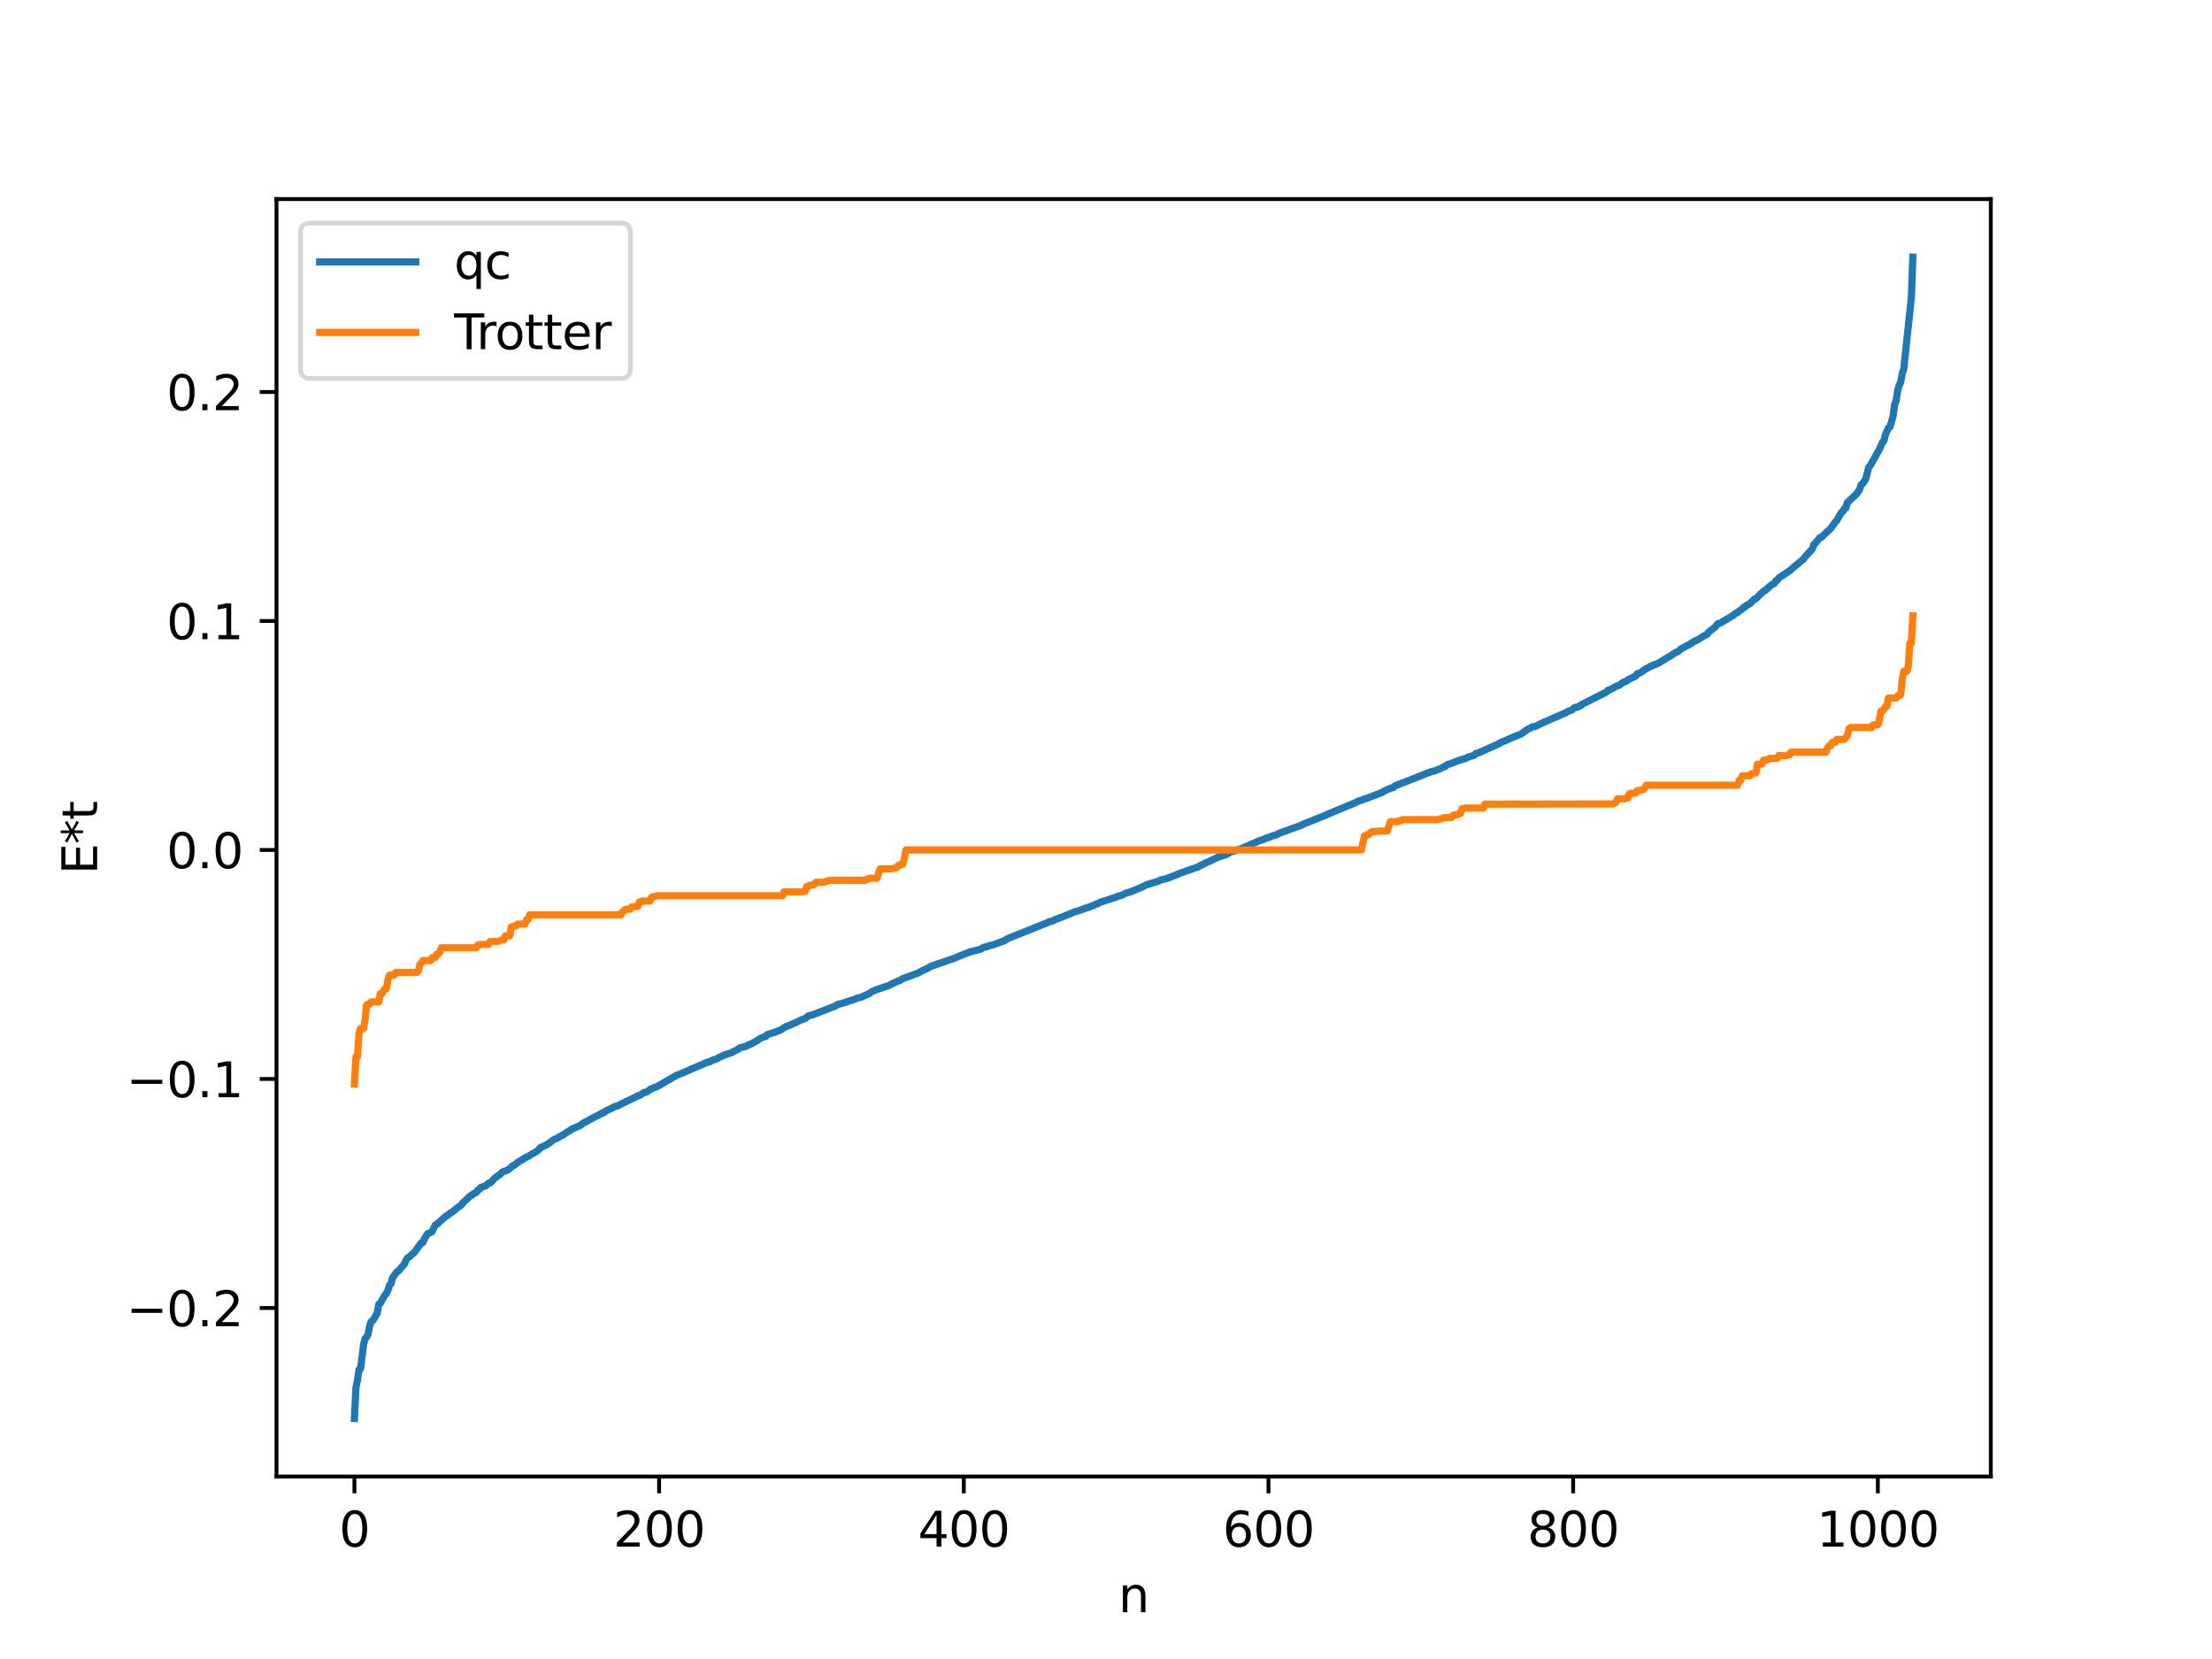 <?xml version="1.0" encoding="utf-8" standalone="no"?>
<!DOCTYPE svg PUBLIC "-//W3C//DTD SVG 1.1//EN"
  "http://www.w3.org/Graphics/SVG/1.1/DTD/svg11.dtd">
<svg xmlns:xlink="http://www.w3.org/1999/xlink" width="460.8pt" height="345.6pt" viewBox="0 0 460.8 345.6" xmlns="http://www.w3.org/2000/svg" version="1.1">
 <defs>
  <style type="text/css">*{stroke-linejoin: round; stroke-linecap: butt}</style>
 </defs>
 <g id="figure_1">
  <g id="patch_1">
   <path d="M 0 345.6 
L 460.8 345.6 
L 460.8 0 
L 0 0 
z
" style="fill: #ffffff"/>
  </g>
  <g id="axes_1">
   <g id="patch_2">
    <path d="M 57.6 307.584 
L 414.72 307.584 
L 414.72 41.472 
L 57.6 41.472 
z
" style="fill: #ffffff"/>
   </g>
   <g id="matplotlib.axis_1">
    <g id="xtick_1">
     <g id="line2d_1">
      <defs>
       <path id="m30efdf55e5" d="M 0 0 
L 0 3.5 
" style="stroke: #000000; stroke-width: 0.8"/>
      </defs>
      <g>
       <use xlink:href="#m30efdf55e5" x="73.833" y="307.584" style="stroke: #000000; stroke-width: 0.8"/>
      </g>
     </g>
     <g id="text_1">
      <!-- 0 -->
      <g transform="translate(70.651 322.182) scale(0.1 -0.1)">
       <defs>
        <path id="DejaVuSans-30" d="M 2034 4250 
Q 1547 4250 1301 3770 
Q 1056 3291 1056 2328 
Q 1056 1369 1301 889 
Q 1547 409 2034 409 
Q 2525 409 2770 889 
Q 3016 1369 3016 2328 
Q 3016 3291 2770 3770 
Q 2525 4250 2034 4250 
z
M 2034 4750 
Q 2819 4750 3233 4129 
Q 3647 3509 3647 2328 
Q 3647 1150 3233 529 
Q 2819 -91 2034 -91 
Q 1250 -91 836 529 
Q 422 1150 422 2328 
Q 422 3509 836 4129 
Q 1250 4750 2034 4750 
z
" transform="scale(0.016)"/>
       </defs>
       <use xlink:href="#DejaVuSans-30"/>
      </g>
     </g>
    </g>
    <g id="xtick_2">
     <g id="line2d_2">
      <g>
       <use xlink:href="#m30efdf55e5" x="137.304" y="307.584" style="stroke: #000000; stroke-width: 0.8"/>
      </g>
     </g>
     <g id="text_2">
      <!-- 200 -->
      <g transform="translate(127.76 322.182) scale(0.1 -0.1)">
       <defs>
        <path id="DejaVuSans-32" d="M 1228 531 
L 3431 531 
L 3431 0 
L 469 0 
L 469 531 
Q 828 903 1448 1529 
Q 2069 2156 2228 2338 
Q 2531 2678 2651 2914 
Q 2772 3150 2772 3378 
Q 2772 3750 2511 3984 
Q 2250 4219 1831 4219 
Q 1534 4219 1204 4116 
Q 875 4013 500 3803 
L 500 4441 
Q 881 4594 1212 4672 
Q 1544 4750 1819 4750 
Q 2544 4750 2975 4387 
Q 3406 4025 3406 3419 
Q 3406 3131 3298 2873 
Q 3191 2616 2906 2266 
Q 2828 2175 2409 1742 
Q 1991 1309 1228 531 
z
" transform="scale(0.016)"/>
       </defs>
       <use xlink:href="#DejaVuSans-32"/>
       <use xlink:href="#DejaVuSans-30" x="63.623"/>
       <use xlink:href="#DejaVuSans-30" x="127.246"/>
      </g>
     </g>
    </g>
    <g id="xtick_3">
     <g id="line2d_3">
      <g>
       <use xlink:href="#m30efdf55e5" x="200.775" y="307.584" style="stroke: #000000; stroke-width: 0.8"/>
      </g>
     </g>
     <g id="text_3">
      <!-- 400 -->
      <g transform="translate(191.231 322.182) scale(0.1 -0.1)">
       <defs>
        <path id="DejaVuSans-34" d="M 2419 4116 
L 825 1625 
L 2419 1625 
L 2419 4116 
z
M 2253 4666 
L 3047 4666 
L 3047 1625 
L 3713 1625 
L 3713 1100 
L 3047 1100 
L 3047 0 
L 2419 0 
L 2419 1100 
L 313 1100 
L 313 1709 
L 2253 4666 
z
" transform="scale(0.016)"/>
       </defs>
       <use xlink:href="#DejaVuSans-34"/>
       <use xlink:href="#DejaVuSans-30" x="63.623"/>
       <use xlink:href="#DejaVuSans-30" x="127.246"/>
      </g>
     </g>
    </g>
    <g id="xtick_4">
     <g id="line2d_4">
      <g>
       <use xlink:href="#m30efdf55e5" x="264.246" y="307.584" style="stroke: #000000; stroke-width: 0.8"/>
      </g>
     </g>
     <g id="text_4">
      <!-- 600 -->
      <g transform="translate(254.702 322.182) scale(0.1 -0.1)">
       <defs>
        <path id="DejaVuSans-36" d="M 2113 2584 
Q 1688 2584 1439 2293 
Q 1191 2003 1191 1497 
Q 1191 994 1439 701 
Q 1688 409 2113 409 
Q 2538 409 2786 701 
Q 3034 994 3034 1497 
Q 3034 2003 2786 2293 
Q 2538 2584 2113 2584 
z
M 3366 4563 
L 3366 3988 
Q 3128 4100 2886 4159 
Q 2644 4219 2406 4219 
Q 1781 4219 1451 3797 
Q 1122 3375 1075 2522 
Q 1259 2794 1537 2939 
Q 1816 3084 2150 3084 
Q 2853 3084 3261 2657 
Q 3669 2231 3669 1497 
Q 3669 778 3244 343 
Q 2819 -91 2113 -91 
Q 1303 -91 875 529 
Q 447 1150 447 2328 
Q 447 3434 972 4092 
Q 1497 4750 2381 4750 
Q 2619 4750 2861 4703 
Q 3103 4656 3366 4563 
z
" transform="scale(0.016)"/>
       </defs>
       <use xlink:href="#DejaVuSans-36"/>
       <use xlink:href="#DejaVuSans-30" x="63.623"/>
       <use xlink:href="#DejaVuSans-30" x="127.246"/>
      </g>
     </g>
    </g>
    <g id="xtick_5">
     <g id="line2d_5">
      <g>
       <use xlink:href="#m30efdf55e5" x="327.717" y="307.584" style="stroke: #000000; stroke-width: 0.8"/>
      </g>
     </g>
     <g id="text_5">
      <!-- 800 -->
      <g transform="translate(318.173 322.182) scale(0.1 -0.1)">
       <defs>
        <path id="DejaVuSans-38" d="M 2034 2216 
Q 1584 2216 1326 1975 
Q 1069 1734 1069 1313 
Q 1069 891 1326 650 
Q 1584 409 2034 409 
Q 2484 409 2743 651 
Q 3003 894 3003 1313 
Q 3003 1734 2745 1975 
Q 2488 2216 2034 2216 
z
M 1403 2484 
Q 997 2584 770 2862 
Q 544 3141 544 3541 
Q 544 4100 942 4425 
Q 1341 4750 2034 4750 
Q 2731 4750 3128 4425 
Q 3525 4100 3525 3541 
Q 3525 3141 3298 2862 
Q 3072 2584 2669 2484 
Q 3125 2378 3379 2068 
Q 3634 1759 3634 1313 
Q 3634 634 3220 271 
Q 2806 -91 2034 -91 
Q 1263 -91 848 271 
Q 434 634 434 1313 
Q 434 1759 690 2068 
Q 947 2378 1403 2484 
z
M 1172 3481 
Q 1172 3119 1398 2916 
Q 1625 2713 2034 2713 
Q 2441 2713 2670 2916 
Q 2900 3119 2900 3481 
Q 2900 3844 2670 4047 
Q 2441 4250 2034 4250 
Q 1625 4250 1398 4047 
Q 1172 3844 1172 3481 
z
" transform="scale(0.016)"/>
       </defs>
       <use xlink:href="#DejaVuSans-38"/>
       <use xlink:href="#DejaVuSans-30" x="63.623"/>
       <use xlink:href="#DejaVuSans-30" x="127.246"/>
      </g>
     </g>
    </g>
    <g id="xtick_6">
     <g id="line2d_6">
      <g>
       <use xlink:href="#m30efdf55e5" x="391.188" y="307.584" style="stroke: #000000; stroke-width: 0.8"/>
      </g>
     </g>
     <g id="text_6">
      <!-- 1000 -->
      <g transform="translate(378.463 322.182) scale(0.1 -0.1)">
       <defs>
        <path id="DejaVuSans-31" d="M 794 531 
L 1825 531 
L 1825 4091 
L 703 3866 
L 703 4441 
L 1819 4666 
L 2450 4666 
L 2450 531 
L 3481 531 
L 3481 0 
L 794 0 
L 794 531 
z
" transform="scale(0.016)"/>
       </defs>
       <use xlink:href="#DejaVuSans-31"/>
       <use xlink:href="#DejaVuSans-30" x="63.623"/>
       <use xlink:href="#DejaVuSans-30" x="127.246"/>
       <use xlink:href="#DejaVuSans-30" x="190.869"/>
      </g>
     </g>
    </g>
    <g id="text_7">
     <!-- n -->
     <g transform="translate(232.991 335.861) scale(0.1 -0.1)">
      <defs>
       <path id="DejaVuSans-6e" d="M 3513 2113 
L 3513 0 
L 2938 0 
L 2938 2094 
Q 2938 2591 2744 2837 
Q 2550 3084 2163 3084 
Q 1697 3084 1428 2787 
Q 1159 2491 1159 1978 
L 1159 0 
L 581 0 
L 581 3500 
L 1159 3500 
L 1159 2956 
Q 1366 3272 1645 3428 
Q 1925 3584 2291 3584 
Q 2894 3584 3203 3211 
Q 3513 2838 3513 2113 
z
" transform="scale(0.016)"/>
      </defs>
      <use xlink:href="#DejaVuSans-6e"/>
     </g>
    </g>
   </g>
   <g id="matplotlib.axis_2">
    <g id="ytick_1">
     <g id="line2d_7">
      <defs>
       <path id="m832aaebbde" d="M 0 0 
L -3.5 0 
" style="stroke: #000000; stroke-width: 0.8"/>
      </defs>
      <g>
       <use xlink:href="#m832aaebbde" x="57.6" y="272.477" style="stroke: #000000; stroke-width: 0.8"/>
      </g>
     </g>
     <g id="text_8">
      <!-- −0.2 -->
      <g transform="translate(26.317 276.276) scale(0.1 -0.1)">
       <defs>
        <path id="DejaVuSans-2212" d="M 678 2272 
L 4684 2272 
L 4684 1741 
L 678 1741 
L 678 2272 
z
" transform="scale(0.016)"/>
        <path id="DejaVuSans-2e" d="M 684 794 
L 1344 794 
L 1344 0 
L 684 0 
L 684 794 
z
" transform="scale(0.016)"/>
       </defs>
       <use xlink:href="#DejaVuSans-2212"/>
       <use xlink:href="#DejaVuSans-30" x="83.789"/>
       <use xlink:href="#DejaVuSans-2e" x="147.412"/>
       <use xlink:href="#DejaVuSans-32" x="179.199"/>
      </g>
     </g>
    </g>
    <g id="ytick_2">
     <g id="line2d_8">
      <g>
       <use xlink:href="#m832aaebbde" x="57.6" y="224.771" style="stroke: #000000; stroke-width: 0.8"/>
      </g>
     </g>
     <g id="text_9">
      <!-- −0.1 -->
      <g transform="translate(26.317 228.571) scale(0.1 -0.1)">
       <use xlink:href="#DejaVuSans-2212"/>
       <use xlink:href="#DejaVuSans-30" x="83.789"/>
       <use xlink:href="#DejaVuSans-2e" x="147.412"/>
       <use xlink:href="#DejaVuSans-31" x="179.199"/>
      </g>
     </g>
    </g>
    <g id="ytick_3">
     <g id="line2d_9">
      <g>
       <use xlink:href="#m832aaebbde" x="57.6" y="177.066" style="stroke: #000000; stroke-width: 0.8"/>
      </g>
     </g>
     <g id="text_10">
      <!-- 0.0 -->
      <g transform="translate(34.697 180.865) scale(0.1 -0.1)">
       <use xlink:href="#DejaVuSans-30"/>
       <use xlink:href="#DejaVuSans-2e" x="63.623"/>
       <use xlink:href="#DejaVuSans-30" x="95.41"/>
      </g>
     </g>
    </g>
    <g id="ytick_4">
     <g id="line2d_10">
      <g>
       <use xlink:href="#m832aaebbde" x="57.6" y="129.361" style="stroke: #000000; stroke-width: 0.8"/>
      </g>
     </g>
     <g id="text_11">
      <!-- 0.1 -->
      <g transform="translate(34.697 133.16) scale(0.1 -0.1)">
       <use xlink:href="#DejaVuSans-30"/>
       <use xlink:href="#DejaVuSans-2e" x="63.623"/>
       <use xlink:href="#DejaVuSans-31" x="95.41"/>
      </g>
     </g>
    </g>
    <g id="ytick_5">
     <g id="line2d_11">
      <g>
       <use xlink:href="#m832aaebbde" x="57.6" y="81.655" style="stroke: #000000; stroke-width: 0.8"/>
      </g>
     </g>
     <g id="text_12">
      <!-- 0.2 -->
      <g transform="translate(34.697 85.454) scale(0.1 -0.1)">
       <use xlink:href="#DejaVuSans-30"/>
       <use xlink:href="#DejaVuSans-2e" x="63.623"/>
       <use xlink:href="#DejaVuSans-32" x="95.41"/>
      </g>
     </g>
    </g>
    <g id="text_13">
     <!-- E*t -->
     <g transform="translate(20.238 182.148) rotate(-90) scale(0.1 -0.1)">
      <defs>
       <path id="DejaVuSans-45" d="M 628 4666 
L 3578 4666 
L 3578 4134 
L 1259 4134 
L 1259 2753 
L 3481 2753 
L 3481 2222 
L 1259 2222 
L 1259 531 
L 3634 531 
L 3634 0 
L 628 0 
L 628 4666 
z
" transform="scale(0.016)"/>
       <path id="DejaVuSans-2a" d="M 3009 3897 
L 1888 3291 
L 3009 2681 
L 2828 2375 
L 1778 3009 
L 1778 1831 
L 1422 1831 
L 1422 3009 
L 372 2375 
L 191 2681 
L 1313 3291 
L 191 3897 
L 372 4206 
L 1422 3572 
L 1422 4750 
L 1778 4750 
L 1778 3572 
L 2828 4206 
L 3009 3897 
z
" transform="scale(0.016)"/>
       <path id="DejaVuSans-74" d="M 1172 4494 
L 1172 3500 
L 2356 3500 
L 2356 3053 
L 1172 3053 
L 1172 1153 
Q 1172 725 1289 603 
Q 1406 481 1766 481 
L 2356 481 
L 2356 0 
L 1766 0 
Q 1100 0 847 248 
Q 594 497 594 1153 
L 594 3053 
L 172 3053 
L 172 3500 
L 594 3500 
L 594 4494 
L 1172 4494 
z
" transform="scale(0.016)"/>
      </defs>
      <use xlink:href="#DejaVuSans-45"/>
      <use xlink:href="#DejaVuSans-2a" x="63.184"/>
      <use xlink:href="#DejaVuSans-74" x="113.184"/>
     </g>
    </g>
   </g>
   <g id="line2d_12">
    <path d="M 73.833 295.488 
L 74.15 289.089 
L 74.467 287.518 
L 74.785 285.303 
L 75.102 285.158 
L 75.737 280.1 
L 76.054 278.862 
L 76.372 278.549 
L 76.689 277.906 
L 77.006 276.197 
L 77.324 275.296 
L 77.641 275.117 
L 77.958 274.65 
L 78.593 273.49 
L 78.91 271.689 
L 79.228 271.498 
L 80.18 269.777 
L 80.497 269.477 
L 80.815 268.798 
L 81.132 267.716 
L 81.449 267.421 
L 81.767 266.19 
L 82.719 264.894 
L 83.036 264.746 
L 84.305 263.235 
L 84.623 262.466 
L 84.94 262.02 
L 85.258 261.857 
L 85.892 261.255 
L 86.21 261.026 
L 87.796 258.867 
L 88.114 258.803 
L 88.431 258.014 
L 89.066 257.019 
L 89.383 256.905 
L 90.018 256.566 
L 90.653 255.213 
L 90.97 255.07 
L 92.874 253.364 
L 93.191 253.209 
L 93.826 252.665 
L 94.143 252.555 
L 95.413 251.478 
L 96.048 251.087 
L 96.365 250.634 
L 97.317 249.739 
L 97.952 249.125 
L 98.269 249.01 
L 98.586 248.713 
L 99.221 248.41 
L 99.539 247.927 
L 99.856 247.776 
L 100.173 247.353 
L 100.491 247.294 
L 100.808 247.112 
L 101.125 247.069 
L 101.76 246.481 
L 102.077 246.442 
L 102.395 246.184 
L 103.029 245.442 
L 104.299 244.537 
L 104.616 244.177 
L 105.886 243.678 
L 106.838 242.831 
L 107.155 242.724 
L 107.79 242.193 
L 109.694 241.023 
L 110.011 240.919 
L 110.963 240.312 
L 111.598 239.995 
L 112.233 239.497 
L 112.55 239.072 
L 113.502 238.682 
L 114.137 238.308 
L 115.406 237.374 
L 116.041 237.131 
L 116.993 236.549 
L 117.31 236.433 
L 118.262 235.746 
L 118.58 235.631 
L 119.215 235.146 
L 120.801 234.51 
L 121.436 234.004 
L 124.292 232.472 
L 124.61 232.379 
L 124.927 232.129 
L 125.244 232.031 
L 125.562 231.779 
L 125.879 231.759 
L 126.196 231.423 
L 127.148 231.018 
L 128.1 230.515 
L 128.735 230.354 
L 129.37 229.992 
L 132.543 228.472 
L 132.861 228.26 
L 133.178 228.229 
L 133.813 227.826 
L 134.13 227.595 
L 134.765 227.458 
L 135.717 226.771 
L 136.034 226.702 
L 136.352 226.493 
L 136.669 226.473 
L 137.304 226.129 
L 138.256 225.566 
L 140.16 224.462 
L 141.112 223.923 
L 141.747 223.701 
L 147.459 221.238 
L 147.777 221.224 
L 148.411 220.849 
L 149.046 220.69 
L 149.998 220.195 
L 150.95 219.764 
L 151.585 219.55 
L 152.22 219.368 
L 153.806 218.549 
L 154.124 218.28 
L 155.393 217.975 
L 156.028 217.597 
L 156.345 217.547 
L 156.98 217.199 
L 157.615 216.844 
L 158.249 216.406 
L 158.884 216.083 
L 159.519 215.901 
L 159.836 215.528 
L 160.471 215.328 
L 161.423 215.03 
L 162.692 214.521 
L 163.644 213.902 
L 164.279 213.663 
L 166.183 212.827 
L 166.818 212.496 
L 167.453 212.263 
L 167.77 212.139 
L 168.405 211.616 
L 169.357 211.385 
L 174.117 209.524 
L 174.434 209.274 
L 175.386 209.033 
L 176.973 208.505 
L 178.243 208.095 
L 178.56 207.927 
L 179.195 207.823 
L 181.099 206.962 
L 181.734 206.52 
L 182.686 206.132 
L 185.224 205.292 
L 185.859 204.903 
L 186.811 204.514 
L 187.129 204.317 
L 187.446 204.271 
L 188.081 203.839 
L 189.35 203.417 
L 189.985 203.172 
L 190.62 202.927 
L 190.937 202.857 
L 191.572 202.527 
L 192.206 202.184 
L 193.476 201.598 
L 193.793 201.348 
L 196.967 200.251 
L 198.871 199.603 
L 199.505 199.316 
L 202.044 198.297 
L 204.266 197.747 
L 204.9 197.368 
L 205.535 197.224 
L 206.17 196.979 
L 206.805 196.864 
L 208.709 196.154 
L 209.026 196.087 
L 209.978 195.498 
L 211.882 194.738 
L 217.595 192.451 
L 218.229 192.218 
L 218.547 191.989 
L 219.181 191.904 
L 219.816 191.559 
L 220.451 191.314 
L 221.086 191.096 
L 223.942 189.93 
L 224.894 189.656 
L 226.163 189.178 
L 227.115 188.899 
L 227.433 188.712 
L 227.75 188.662 
L 228.385 188.297 
L 228.702 188.271 
L 229.02 188.03 
L 231.558 187.19 
L 232.193 186.989 
L 232.51 186.913 
L 232.828 186.708 
L 233.462 186.577 
L 234.732 185.988 
L 235.367 185.839 
L 237.588 184.933 
L 238.858 184.308 
L 241.396 183.546 
L 241.714 183.338 
L 242.983 183.028 
L 243.618 182.814 
L 245.205 182.184 
L 245.839 181.898 
L 248.696 180.899 
L 249.33 180.683 
L 249.648 180.58 
L 249.965 180.331 
L 250.6 180.091 
L 251.234 179.696 
L 251.869 179.478 
L 253.773 178.555 
L 255.36 178.071 
L 255.995 177.683 
L 256.629 177.368 
L 256.947 177.336 
L 257.899 176.994 
L 258.851 176.664 
L 262.342 175.144 
L 263.294 174.834 
L 263.929 174.509 
L 264.246 174.491 
L 265.198 174.075 
L 265.515 174.061 
L 266.785 173.457 
L 267.42 173.249 
L 270.593 172.091 
L 270.91 172.026 
L 271.545 171.669 
L 275.988 169.891 
L 276.94 169.466 
L 282.335 167.221 
L 282.97 166.886 
L 283.605 166.709 
L 284.239 166.438 
L 284.874 166.252 
L 288.048 165.03 
L 288.365 164.77 
L 289.317 164.361 
L 289.952 164.112 
L 290.269 164.072 
L 290.586 163.711 
L 294.712 162.11 
L 295.347 161.838 
L 298.203 160.739 
L 298.838 160.604 
L 299.472 160.336 
L 300.107 160.094 
L 300.742 159.75 
L 301.059 159.693 
L 301.377 159.344 
L 302.329 159.029 
L 303.915 158.414 
L 305.502 157.935 
L 305.82 157.699 
L 307.089 157.352 
L 307.406 157.006 
L 308.041 156.815 
L 311.849 155.121 
L 312.801 154.599 
L 313.436 154.362 
L 314.071 154.069 
L 315.34 153.525 
L 316.927 152.878 
L 317.562 152.399 
L 318.514 151.766 
L 318.831 151.69 
L 319.148 151.438 
L 319.783 151.348 
L 321.687 150.422 
L 326.13 148.502 
L 326.765 148.132 
L 327.4 147.936 
L 328.034 147.398 
L 328.669 147.29 
L 328.986 147.065 
L 329.304 147.024 
L 329.621 146.691 
L 334.699 144.135 
L 335.016 143.767 
L 335.334 143.71 
L 336.92 142.849 
L 337.238 142.809 
L 338.19 142.104 
L 338.824 141.912 
L 339.142 141.595 
L 340.729 140.844 
L 341.046 140.366 
L 341.681 140.172 
L 342.633 139.49 
L 342.95 139.264 
L 343.267 139.176 
L 343.902 138.756 
L 344.22 138.691 
L 344.537 138.488 
L 345.172 138.312 
L 345.806 137.942 
L 348.345 136.406 
L 348.98 135.981 
L 349.615 135.685 
L 350.249 135.146 
L 352.153 134.134 
L 352.788 133.687 
L 353.74 133.233 
L 355.01 132.431 
L 355.644 132.143 
L 355.962 131.658 
L 357.231 130.691 
L 357.866 129.919 
L 358.5 129.743 
L 359.135 129.343 
L 361.039 128.205 
L 361.674 127.697 
L 361.991 127.578 
L 362.309 127.274 
L 362.943 126.891 
L 363.261 126.488 
L 363.578 126.412 
L 363.896 126.064 
L 364.53 125.777 
L 365.482 124.794 
L 365.8 124.722 
L 366.752 123.721 
L 367.069 123.524 
L 367.386 123.155 
L 367.704 123.021 
L 368.973 121.871 
L 369.608 121.565 
L 369.925 121.009 
L 370.243 120.86 
L 370.56 120.402 
L 373.099 118.691 
L 373.734 118.072 
L 374.368 117.584 
L 375.638 116.518 
L 376.272 115.718 
L 377.542 114.355 
L 377.859 113.423 
L 378.177 113.157 
L 379.129 111.974 
L 379.446 111.924 
L 380.081 111.284 
L 381.033 110.402 
L 381.35 110.123 
L 382.302 108.783 
L 382.62 108.443 
L 383.572 106.79 
L 383.889 106.556 
L 384.206 105.982 
L 384.524 105.826 
L 384.841 104.709 
L 386.745 102.898 
L 387.38 101.969 
L 387.697 100.99 
L 388.015 100.778 
L 388.649 99.822 
L 389.284 97.355 
L 389.601 97.019 
L 391.505 93.605 
L 392.14 92.212 
L 392.458 91.78 
L 392.775 90.528 
L 393.41 89.123 
L 393.727 88.917 
L 394.362 86.73 
L 394.679 84.306 
L 394.996 83.498 
L 395.314 81.356 
L 395.631 80.271 
L 395.948 79.647 
L 396.266 77.836 
L 396.583 76.879 
L 398.17 62.013 
L 398.487 53.568 
L 398.487 53.568 
" clip-path="url(#pbf0f280167)" style="fill: none; stroke: #1f77b4; stroke-width: 1.5; stroke-linecap: square"/>
   </g>
   <g id="line2d_13">
    <path d="M 73.833 225.844 
L 74.15 220.152 
L 74.467 220.152 
L 74.785 215.287 
L 75.102 214.276 
L 75.737 214.276 
L 76.054 212.456 
L 76.372 209.382 
L 76.689 209.194 
L 77.006 209.194 
L 77.324 208.718 
L 78.91 208.718 
L 79.228 206.985 
L 79.545 206.985 
L 80.18 205.969 
L 80.497 205.969 
L 80.815 204.052 
L 81.132 203.15 
L 82.084 203.134 
L 82.401 202.6 
L 86.844 202.57 
L 87.162 202.277 
L 87.479 200.888 
L 87.796 200.581 
L 88.114 200.1 
L 89.7 200.1 
L 90.018 199.486 
L 90.653 199.486 
L 90.97 198.772 
L 91.287 198.772 
L 91.605 198.4 
L 91.922 197.444 
L 99.221 197.444 
L 99.539 196.874 
L 99.856 196.874 
L 100.173 196.739 
L 101.76 196.739 
L 102.077 196.148 
L 103.664 196.148 
L 104.616 195.785 
L 104.934 195.785 
L 105.251 194.974 
L 106.203 194.934 
L 106.52 193.105 
L 107.155 192.925 
L 107.472 192.925 
L 107.79 192.504 
L 109.377 192.504 
L 109.694 191.58 
L 110.011 191.58 
L 110.329 190.559 
L 129.37 190.559 
L 129.687 189.979 
L 130.322 189.434 
L 131.274 189.399 
L 131.591 188.924 
L 132.861 188.816 
L 133.178 187.902 
L 133.496 187.902 
L 133.813 187.711 
L 135.4 187.711 
L 135.717 186.932 
L 136.986 186.607 
L 163.01 186.607 
L 163.327 185.799 
L 167.135 185.799 
L 167.453 185.651 
L 167.77 185.651 
L 168.087 184.65 
L 168.405 184.65 
L 168.722 184.383 
L 169.357 184.383 
L 169.674 184.211 
L 169.991 183.798 
L 171.578 183.798 
L 172.848 183.384 
L 180.147 183.384 
L 180.464 183.171 
L 180.781 183.171 
L 181.099 182.963 
L 182.686 182.963 
L 183.32 181.018 
L 185.542 181.001 
L 186.177 180.888 
L 186.494 180.888 
L 186.811 180.717 
L 187.129 180.289 
L 187.446 180.289 
L 187.763 180 
L 188.081 180 
L 188.398 178.791 
L 188.715 177.066 
L 283.605 177.066 
L 284.239 174.132 
L 284.557 174.132 
L 284.874 173.843 
L 285.191 173.843 
L 285.509 173.415 
L 285.826 173.244 
L 286.461 173.244 
L 287.096 173.131 
L 289 173.114 
L 289.634 171.169 
L 291.221 171.169 
L 291.539 170.961 
L 291.856 170.961 
L 292.173 170.748 
L 299.472 170.748 
L 299.79 170.625 
L 300.107 170.625 
L 300.742 170.334 
L 302.329 170.334 
L 302.646 169.921 
L 302.963 169.749 
L 303.598 169.749 
L 303.915 169.482 
L 304.233 169.482 
L 304.55 168.481 
L 304.867 168.481 
L 305.185 168.333 
L 308.993 168.333 
L 309.31 167.525 
L 335.968 167.481 
L 336.603 167.2 
L 336.92 166.421 
L 338.507 166.421 
L 338.824 166.229 
L 339.142 166.229 
L 339.459 165.316 
L 340.729 165.208 
L 341.046 164.733 
L 342.315 164.487 
L 342.633 164.153 
L 342.95 163.573 
L 361.991 163.573 
L 362.309 162.552 
L 362.626 162.552 
L 362.943 161.628 
L 364.53 161.628 
L 364.848 161.207 
L 365.482 161.135 
L 365.8 161.027 
L 366.117 159.198 
L 367.069 159.157 
L 367.386 158.347 
L 368.021 158.347 
L 368.656 157.984 
L 370.243 157.984 
L 370.56 157.393 
L 372.147 157.393 
L 372.464 157.258 
L 372.781 157.258 
L 373.099 156.688 
L 380.398 156.688 
L 380.715 155.732 
L 381.033 155.36 
L 381.35 155.36 
L 381.667 154.646 
L 382.302 154.646 
L 382.62 154.032 
L 384.206 154.032 
L 384.841 153.244 
L 385.158 151.855 
L 385.476 151.562 
L 389.919 151.532 
L 390.236 150.998 
L 391.188 150.982 
L 391.505 150.08 
L 391.823 148.163 
L 392.14 148.163 
L 392.458 147.775 
L 392.775 147.147 
L 393.092 147.147 
L 393.41 145.414 
L 394.996 145.414 
L 395.314 144.938 
L 395.631 144.938 
L 395.948 144.75 
L 396.266 141.676 
L 396.583 139.856 
L 397.218 139.856 
L 397.535 138.845 
L 397.853 133.98 
L 398.17 133.98 
L 398.487 128.288 
L 398.487 128.288 
" clip-path="url(#pbf0f280167)" style="fill: none; stroke: #ff7f0e; stroke-width: 1.5; stroke-linecap: square"/>
   </g>
   <g id="patch_3">
    <path d="M 57.6 307.584 
L 57.6 41.472 
" style="fill: none; stroke: #000000; stroke-width: 0.8; stroke-linejoin: miter; stroke-linecap: square"/>
   </g>
   <g id="patch_4">
    <path d="M 414.72 307.584 
L 414.72 41.472 
" style="fill: none; stroke: #000000; stroke-width: 0.8; stroke-linejoin: miter; stroke-linecap: square"/>
   </g>
   <g id="patch_5">
    <path d="M 57.6 307.584 
L 414.72 307.584 
" style="fill: none; stroke: #000000; stroke-width: 0.8; stroke-linejoin: miter; stroke-linecap: square"/>
   </g>
   <g id="patch_6">
    <path d="M 57.6 41.472 
L 414.72 41.472 
" style="fill: none; stroke: #000000; stroke-width: 0.8; stroke-linejoin: miter; stroke-linecap: square"/>
   </g>
   <g id="legend_1">
    <g id="patch_7">
     <path d="M 64.6 78.828 
L 129.342 78.828 
Q 131.342 78.828 131.342 76.828 
L 131.342 48.472 
Q 131.342 46.472 129.342 46.472 
L 64.6 46.472 
Q 62.6 46.472 62.6 48.472 
L 62.6 76.828 
Q 62.6 78.828 64.6 78.828 
z
" style="fill: #ffffff; opacity: 0.8; stroke: #cccccc; stroke-linejoin: miter"/>
    </g>
    <g id="line2d_14">
     <path d="M 66.6 54.57 
L 76.6 54.57 
L 86.6 54.57 
" style="fill: none; stroke: #1f77b4; stroke-width: 1.5; stroke-linecap: square"/>
    </g>
    <g id="text_14">
     <!-- qc -->
     <g transform="translate(94.6 58.07) scale(0.1 -0.1)">
      <defs>
       <path id="DejaVuSans-71" d="M 947 1747 
Q 947 1113 1208 752 
Q 1469 391 1925 391 
Q 2381 391 2643 752 
Q 2906 1113 2906 1747 
Q 2906 2381 2643 2742 
Q 2381 3103 1925 3103 
Q 1469 3103 1208 2742 
Q 947 2381 947 1747 
z
M 2906 525 
Q 2725 213 2448 61 
Q 2172 -91 1784 -91 
Q 1150 -91 751 415 
Q 353 922 353 1747 
Q 353 2572 751 3078 
Q 1150 3584 1784 3584 
Q 2172 3584 2448 3432 
Q 2725 3281 2906 2969 
L 2906 3500 
L 3481 3500 
L 3481 -1331 
L 2906 -1331 
L 2906 525 
z
" transform="scale(0.016)"/>
       <path id="DejaVuSans-63" d="M 3122 3366 
L 3122 2828 
Q 2878 2963 2633 3030 
Q 2388 3097 2138 3097 
Q 1578 3097 1268 2742 
Q 959 2388 959 1747 
Q 959 1106 1268 751 
Q 1578 397 2138 397 
Q 2388 397 2633 464 
Q 2878 531 3122 666 
L 3122 134 
Q 2881 22 2623 -34 
Q 2366 -91 2075 -91 
Q 1284 -91 818 406 
Q 353 903 353 1747 
Q 353 2603 823 3093 
Q 1294 3584 2113 3584 
Q 2378 3584 2631 3529 
Q 2884 3475 3122 3366 
z
" transform="scale(0.016)"/>
      </defs>
      <use xlink:href="#DejaVuSans-71"/>
      <use xlink:href="#DejaVuSans-63" x="63.477"/>
     </g>
    </g>
    <g id="line2d_15">
     <path d="M 66.6 69.249 
L 76.6 69.249 
L 86.6 69.249 
" style="fill: none; stroke: #ff7f0e; stroke-width: 1.5; stroke-linecap: square"/>
    </g>
    <g id="text_15">
     <!-- Trotter -->
     <g transform="translate(94.6 72.749) scale(0.1 -0.1)">
      <defs>
       <path id="DejaVuSans-54" d="M -19 4666 
L 3928 4666 
L 3928 4134 
L 2272 4134 
L 2272 0 
L 1638 0 
L 1638 4134 
L -19 4134 
L -19 4666 
z
" transform="scale(0.016)"/>
       <path id="DejaVuSans-72" d="M 2631 2963 
Q 2534 3019 2420 3045 
Q 2306 3072 2169 3072 
Q 1681 3072 1420 2755 
Q 1159 2438 1159 1844 
L 1159 0 
L 581 0 
L 581 3500 
L 1159 3500 
L 1159 2956 
Q 1341 3275 1631 3429 
Q 1922 3584 2338 3584 
Q 2397 3584 2469 3576 
Q 2541 3569 2628 3553 
L 2631 2963 
z
" transform="scale(0.016)"/>
       <path id="DejaVuSans-6f" d="M 1959 3097 
Q 1497 3097 1228 2736 
Q 959 2375 959 1747 
Q 959 1119 1226 758 
Q 1494 397 1959 397 
Q 2419 397 2687 759 
Q 2956 1122 2956 1747 
Q 2956 2369 2687 2733 
Q 2419 3097 1959 3097 
z
M 1959 3584 
Q 2709 3584 3137 3096 
Q 3566 2609 3566 1747 
Q 3566 888 3137 398 
Q 2709 -91 1959 -91 
Q 1206 -91 779 398 
Q 353 888 353 1747 
Q 353 2609 779 3096 
Q 1206 3584 1959 3584 
z
" transform="scale(0.016)"/>
       <path id="DejaVuSans-65" d="M 3597 1894 
L 3597 1613 
L 953 1613 
Q 991 1019 1311 708 
Q 1631 397 2203 397 
Q 2534 397 2845 478 
Q 3156 559 3463 722 
L 3463 178 
Q 3153 47 2828 -22 
Q 2503 -91 2169 -91 
Q 1331 -91 842 396 
Q 353 884 353 1716 
Q 353 2575 817 3079 
Q 1281 3584 2069 3584 
Q 2775 3584 3186 3129 
Q 3597 2675 3597 1894 
z
M 3022 2063 
Q 3016 2534 2758 2815 
Q 2500 3097 2075 3097 
Q 1594 3097 1305 2825 
Q 1016 2553 972 2059 
L 3022 2063 
z
" transform="scale(0.016)"/>
      </defs>
      <use xlink:href="#DejaVuSans-54"/>
      <use xlink:href="#DejaVuSans-72" x="46.334"/>
      <use xlink:href="#DejaVuSans-6f" x="85.197"/>
      <use xlink:href="#DejaVuSans-74" x="146.379"/>
      <use xlink:href="#DejaVuSans-74" x="185.588"/>
      <use xlink:href="#DejaVuSans-65" x="224.797"/>
      <use xlink:href="#DejaVuSans-72" x="286.32"/>
     </g>
    </g>
   </g>
  </g>
 </g>
 <defs>
  <clipPath id="pbf0f280167">
   <rect x="57.6" y="41.472" width="357.12" height="266.112"/>
  </clipPath>
 </defs>
</svg>
